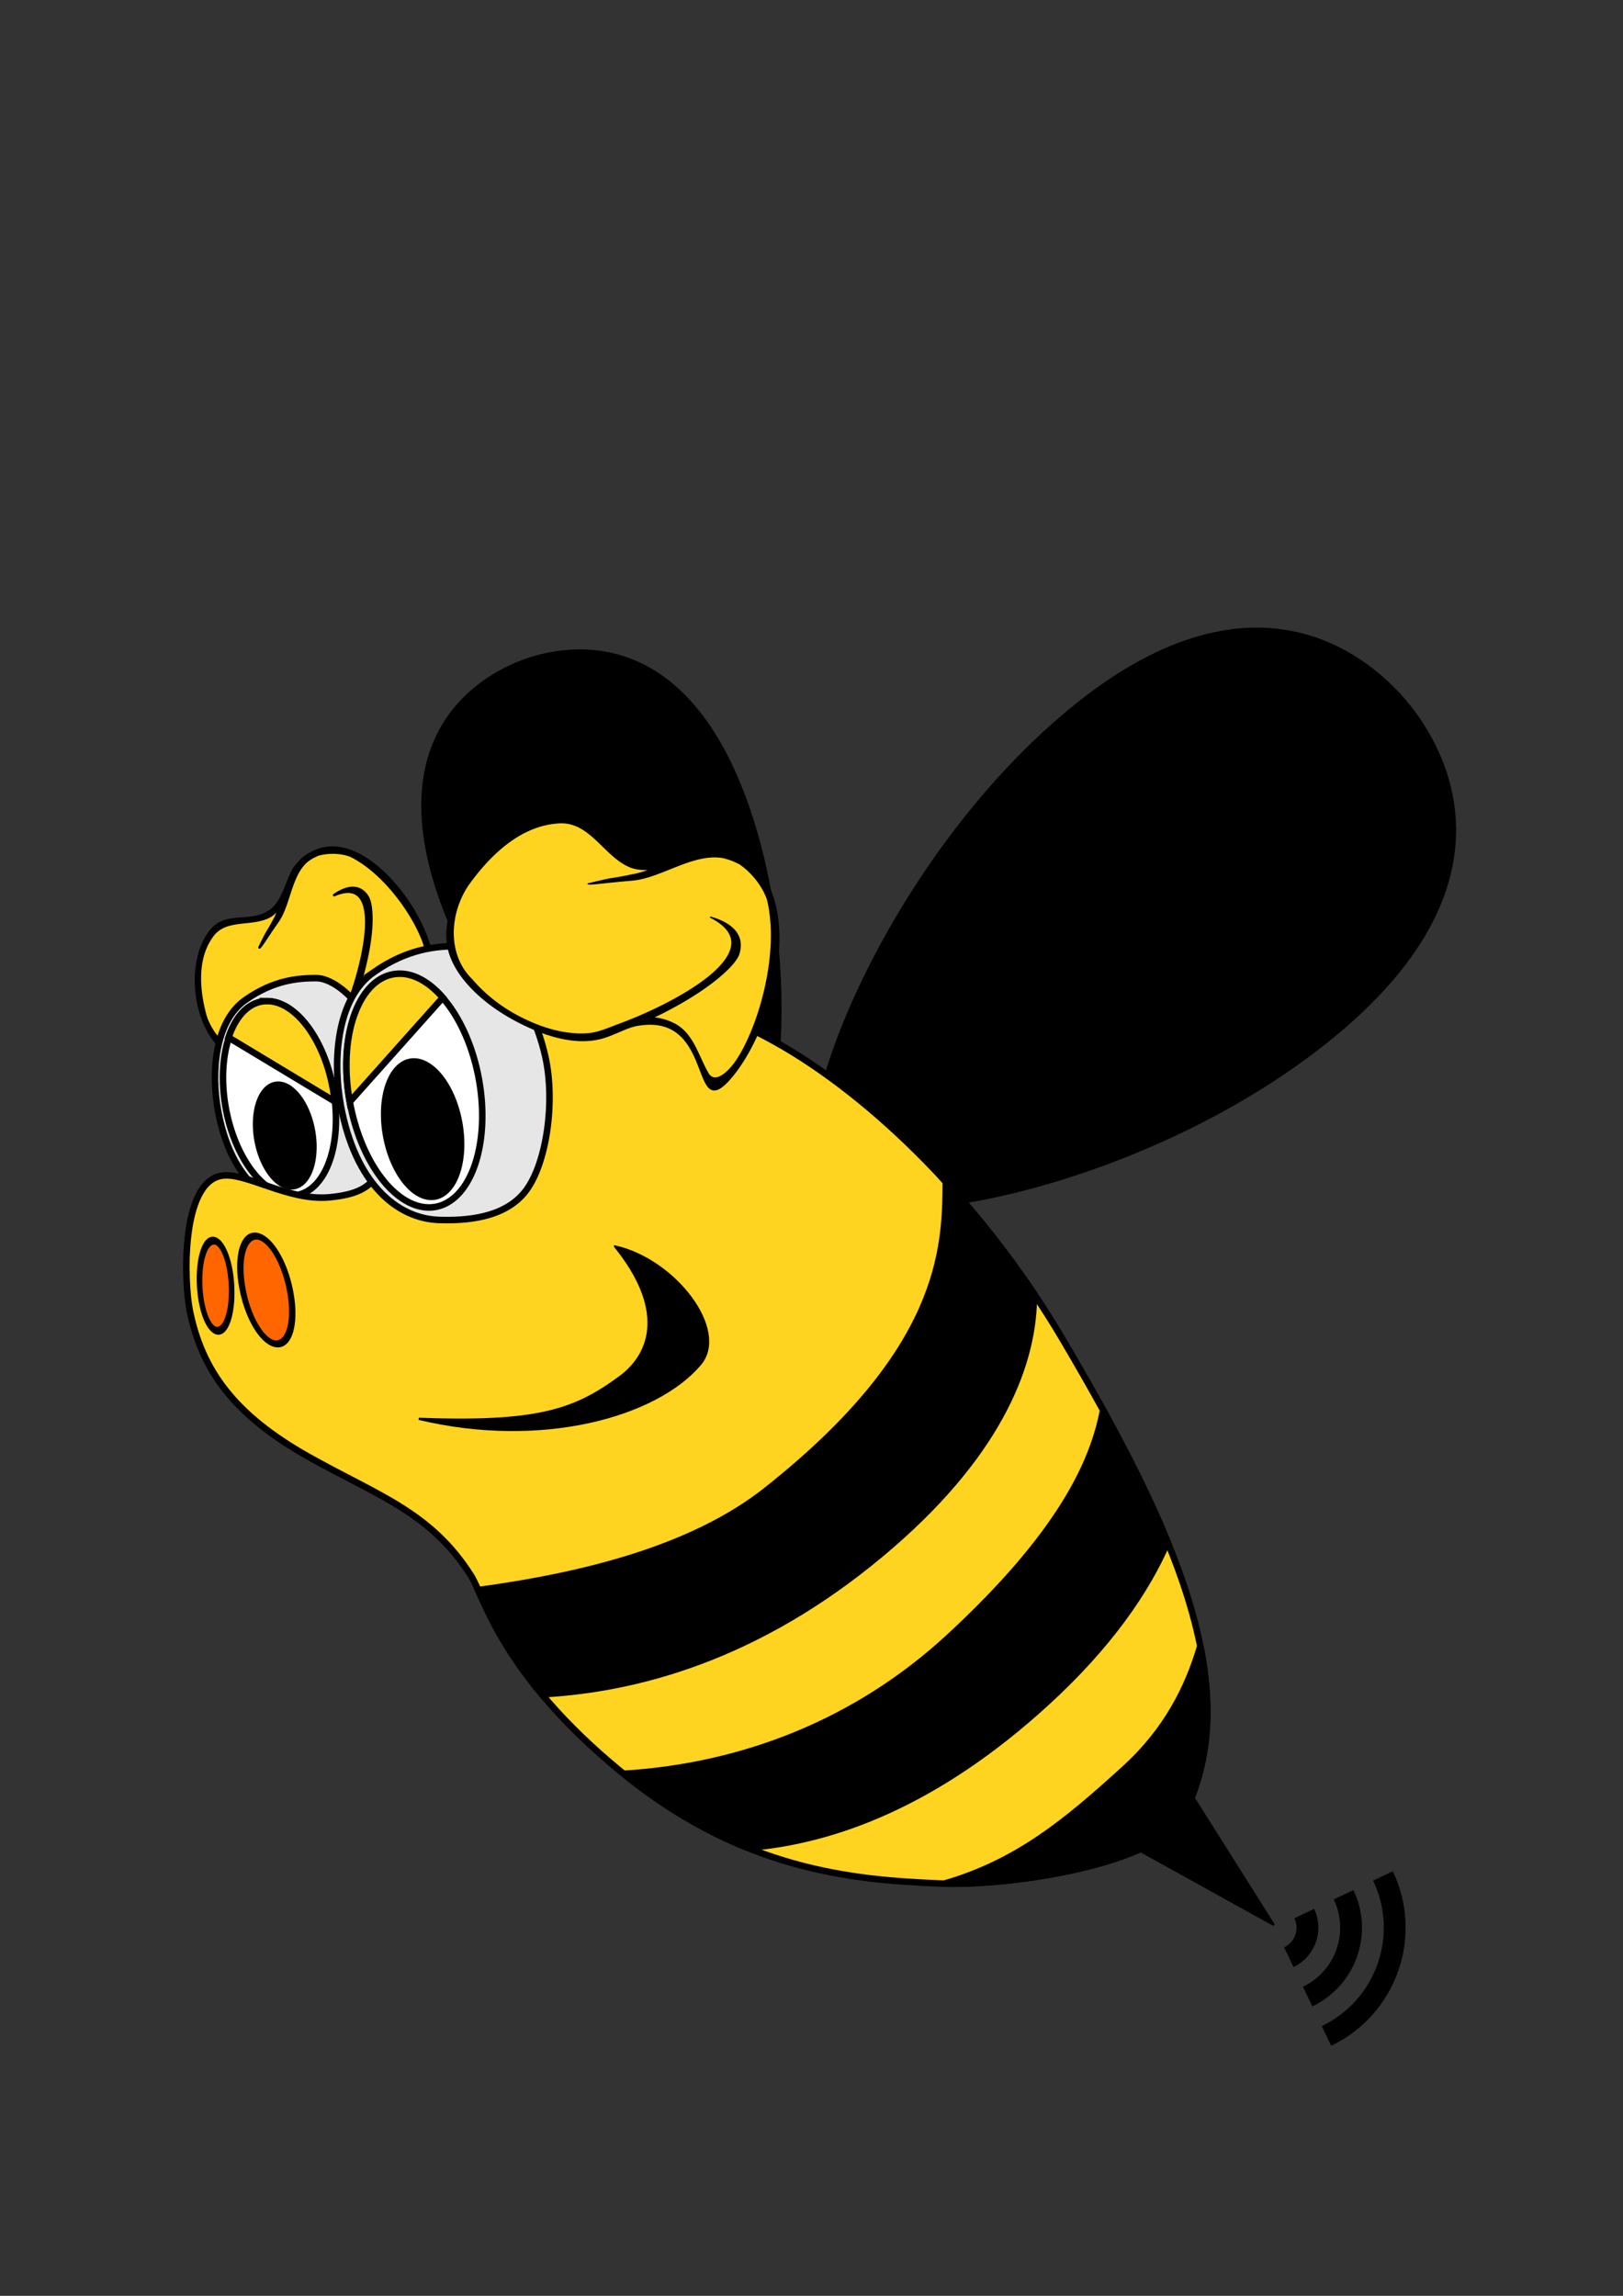 <?xml version="1.0" encoding="UTF-8" standalone="no"?>
<!-- Created with Inkscape (http://www.inkscape.org/) -->

<svg
   xmlns:dc="http://purl.org/dc/elements/1.1/"
   xmlns:cc="http://creativecommons.org/ns#"
   xmlns:rdf="http://www.w3.org/1999/02/22-rdf-syntax-ns#"
   xmlns:svg="http://www.w3.org/2000/svg"
   xmlns="http://www.w3.org/2000/svg"
   xmlns:sodipodi="http://sodipodi.sourceforge.net/DTD/sodipodi-0.dtd"
   xmlns:inkscape="http://www.inkscape.org/namespaces/inkscape"
   width="744.094"
   height="1052.362"
   id="svg2"
   version="1.1"
   inkscape:version="0.48.5 r10040"
   sodipodi:docname="pig.svg">
  <rect width="100%" height="100%" fill="#333333" stroke="none"/>
  <defs
     id="defs4" />
  <sodipodi:namedview
     id="base"
     pagecolor="#ffffff"
     bordercolor="#666666"
     borderopacity="1.0"
     inkscape:pageopacity="0.0"
     inkscape:pageshadow="2"
     inkscape:zoom="2.8284271"
     inkscape:cx="599.4953"
     inkscape:cy="235.34252"
     inkscape:document-units="px"
     inkscape:current-layer="layer13"
     showgrid="false"
     inkscape:window-width="1680"
     inkscape:window-height="964"
     inkscape:window-x="-4"
     inkscape:window-y="-4"
     inkscape:window-maximized="1">
    <inkscape:grid
       type="xygrid"
       id="grid2985" />
  </sodipodi:namedview>
  <g
     inkscape:groupmode="layer"
     id="layer13"
     inkscape:label="String">
    <path
       style="fill:#000000;fill-opacity:1;stroke:none"
       d="m 638.545,857.735 -9.021,4.314 c 11.913,24.912 1.376,54.765 -23.537,66.679 l 4.314,9.022 c 29.895,-14.296 42.54,-50.12 28.244,-80.014 z m -18.043,8.628 -9.022,4.314 c 7.148,14.947 0.825,32.859 -14.122,40.007 l 4.314,9.021 c 19.93,-9.531 28.36,-33.413 18.829,-53.343 z m -18.043,8.628 -9.022,4.314 c 2.383,4.982 0.275,10.953 -4.707,13.336 l 4.314,9.022 c 9.965,-4.765 14.18,-16.707 9.415,-26.671 z"
       id="path4880-3"
       inkscape:connector-curvature="0" />
    <path
       style="fill:#000000;stroke:#000000;stroke-width:1px;stroke-linecap:butt;stroke-linejoin:miter;stroke-opacity:1"
       d="m 543,817.362 41,65 -74,-41 z"
       id="path4866"
       inkscape:connector-curvature="0"
       sodipodi:nodetypes="cccc" />
  </g>
  <g
     inkscape:groupmode="layer"
     id="layer12"
     inkscape:label="Wings">
    <path
       style="fill:#000000;fill-opacity:1;stroke:none"
       d="m 613.053,474.255 c -84.404,70.258 -215.705,95.74 -236.33,70.963 -20.624,-24.777 28.254,-149.277 112.659,-219.535 84.404,-70.258 137.806,-25.656 155.853,-3.975 18.048,21.682 52.222,82.288 -32.182,152.546 z"
       id="path4789"
       inkscape:connector-curvature="0"
       sodipodi:nodetypes="szszs" />
    <path
       style="fill:#000000;fill-opacity:1;stroke:none"
       d="m 341.419,364.029 c 29.838,78.652 15.552,180.104 -7.537,188.863 -23.088,8.759 -101.071,-57.689 -130.909,-136.341 -29.838,-78.652 15.782,-106.207 35.986,-113.871 20.204,-7.665 72.621,-17.303 102.46,61.349 z"
       id="path4789-7"
       inkscape:connector-curvature="0"
       sodipodi:nodetypes="szszs" />
  </g>
  <g
     style="display:inline"
     inkscape:label="Ears Bottom"
     id="g4752"
     inkscape:groupmode="layer"
     sodipodi:insensitive="true">
    <path
       sodipodi:nodetypes="sssssss"
       inkscape:connector-curvature="0"
       id="path4754"
       d="m 198.064,438.89 c -4.32,-24.516 -33.852,-59.508 -54.597,-47.976 -14.369,7.987 -10.378,20.244 -19.423,26.599 -9.096,6.391 -20.039,0.367 -27.157,8.906 -11.82,14.181 -8.208,45.324 7.027,55.751 16.055,10.988 52.698,-4.76 56.783,-19.798 11.502,-42.336 41.501,-0.021 37.367,-23.482 z"
       style="fill:#fed420;fill-opacity:1;stroke:none" />
    <path
       sodipodi:type="inkscape:offset"
       inkscape:radius="0.58420622"
       inkscape:original="M 153.03125 388.5625 C 150.22364 388.46745 147.44535 388.93059 144.78125 390.09375 C 139.01822 392.60993 138.54695 393.96154 136.03125 396.6875 C 131.88311 401.18235 130.78534 412.4415 124.03125 417.5 C 114.93543 423.89082 104.02357 417.86692 96.90625 426.40625 C 85.0864 440.58762 88.6713 471.72953 103.90625 482.15625 C 112.16708 487.80991 125.9022 486.41123 137.8125 481.625 C 147.79045 477.61528 157.48051 471.54991 161.15625 462.65625 C 162.72852 458.85202 166.53154 455.16613 168.53125 452.53125 C 180.90398 436.22855 201.75601 459.86556 198.0625 438.90625 C 194.40045 418.12547 172.68453 389.22788 153.03125 388.5625 z M 153.65625 390.8125 C 156.21736 390.92036 158.64441 391.39289 160.71875 392.1875 C 177.41379 400.41818 191.61092 421.94404 195.0625 434.25 C 196.06391 437.82037 196.83087 444.62658 192.09375 443.8125 C 185.49333 442.67821 179.41289 440.76756 172.75 443.9375 C 170.48815 445.01358 166.62915 449.06184 165.15625 450.71875 C 172.15296 427.07472 170.63354 414.42441 168.4375 410.96875 C 164.01039 404.00226 156.74713 407.85194 153.15625 410.34375 C 175.06102 400.83505 167.96907 436.44524 161.125 455.8125 C 159.81981 459.50587 158.91742 463.04737 156.875 465.90625 C 152.15469 472.51348 144.83536 477.04506 137.21875 480.125 C 131.27982 482.52655 124.91218 483.85015 118.59375 483.9375 C 107.04542 485.08349 97.24573 475.85537 94.0625 465.3125 C 90.93581 453.58739 89.6879 439.47934 97.1875 429.125 C 103.41938 420.18694 115.9635 424.6985 124.21875 419.65625 C 126.06193 418.37155 127.51356 416.74434 128.75 414.9375 C 128.05932 416.85354 127.27662 418.82745 126.21875 420.8125 C 121.38297 429.88668 124.22967 423.67843 118.96875 434.3125 C 120.27176 432.98865 120.85448 431.58062 127.25 422.375 C 132.65254 414.59864 133.01644 401.53193 140.34375 394.90625 C 142.10378 393.43329 143.98855 392.49061 145.875 391.6875 C 148.41406 390.97573 151.09514 390.70464 153.65625 390.8125 z "
       style="fill:#000000;fill-opacity:1;stroke:none;display:inline"
       id="path4878"
       d="m 153.062,387.969 c -2.885,-0.098 -5.752,0.394 -8.5,1.594 -5.823,2.542 -6.494,4.037 -8.969,6.719 -2.222,2.407 -3.497,6.389 -5.125,10.375 -1.628,3.986 -3.559,7.961 -6.781,10.375 -4.387,3.083 -9.222,3.169 -14,3.531 -4.778,0.362 -9.523,1.034 -13.219,5.469 -6.063,7.275 -8.119,18.737 -6.781,29.719 1.338,10.982 6.051,21.521 13.875,26.875 8.547,5.849 22.451,4.361 34.469,-0.469 10.046,-4.037 19.878,-10.139 23.656,-19.281 1.496,-3.62 5.256,-7.29 7.312,-10 3.004,-3.959 6.424,-5.422 9.938,-5.812 3.513,-0.39 7.127,0.342 10.281,0.969 3.154,0.627 5.903,1.237 7.844,0.062 0.97,-0.587 1.615,-1.655 1.875,-3.156 0.26,-1.501 0.156,-3.468 -0.312,-6.125 -1.857,-10.539 -8.221,-23.022 -16.625,-33 -8.404,-9.978 -18.832,-17.502 -28.938,-17.844 z m 0.562,3.438 c 2.494,0.105 4.845,0.551 6.844,1.312 0.009,0.003 0.022,-0.003 0.031,0 8.216,4.058 15.883,11.422 21.906,19.312 6.029,7.898 10.4,16.337 12.094,22.375 0.485,1.73 0.912,4.288 0.656,6.188 -0.128,0.95 -0.431,1.712 -0.875,2.156 -0.444,0.444 -1.041,0.681 -2.094,0.5 -6.552,-1.126 -12.818,-3.112 -19.688,0.156 -1.271,0.605 -2.801,1.911 -4.25,3.281 -0.8,0.757 -1.285,1.346 -1.938,2.031 3.03,-10.766 4.292,-19.251 4.5,-25.438 0.222,-6.613 -0.637,-10.676 -1.875,-12.625 -2.317,-3.646 -5.553,-4.551 -8.531,-4.125 -2.979,0.426 -5.763,2.073 -7.594,3.344 a 0.584,0.584 0 0 0 0.562,1 c 2.682,-1.164 4.892,-1.626 6.656,-1.531 1.765,0.095 3.098,0.725 4.156,1.781 2.116,2.112 3.102,6.127 3.156,11.125 0.108,9.995 -3.376,23.738 -6.781,33.375 -1.316,3.724 -2.199,7.198 -4.156,9.938 -4.628,6.478 -11.854,10.977 -19.406,14.031 -5.874,2.375 -12.164,3.664 -18.406,3.75 a 0.584,0.584 0 0 0 -0.062,0 c -11.209,1.112 -20.792,-7.872 -23.906,-18.188 -3.107,-11.65 -4.302,-25.562 3.031,-35.688 2.984,-4.28 7.468,-5.354 12.375,-5.969 4.907,-0.615 10.194,-0.714 14.5,-3.344 a 0.584,0.584 0 0 0 0.031,-0.031 c 0.789,-0.55 1.464,-1.157 2.125,-1.812 -0.331,0.747 -0.569,1.468 -0.969,2.219 -2.414,4.53 -2.908,5.227 -3.469,6.156 -0.561,0.929 -1.181,2.055 -3.812,7.375 a 0.584,0.584 0 0 0 0.938,0.656 c 1.387,-1.409 1.955,-2.804 8.344,-12 2.785,-4.009 4.23,-9.265 5.906,-14.312 1.676,-5.048 3.599,-9.875 7.125,-13.062 1.671,-1.394 3.447,-2.31 5.281,-3.094 2.473,-0.693 5.091,-0.949 7.594,-0.844 z" />
  </g>
  <g
     style="display:inline"
     inkscape:label="Googles Bottom"
     id="g4768"
     inkscape:groupmode="layer"
     sodipodi:insensitive="true">
    <path
       sodipodi:nodetypes="ssszsss"
       inkscape:connector-curvature="0"
       id="path4770"
       d="m 112.5,458.362 c -14.043,9.835 -15.79,33.354 -12.5,51 5.5,29.5 21.384,43 37.5,43.5 9.995,0.31 24.989,-0.573 33,-11 8.011,-10.427 11.42,-34.199 7.5,-51.5 -5.951,-26.26 -23,-42 -33,-42 -8.333,0 -19.388,0.817 -32.5,10 z"
       style="fill:#e6e6e6;stroke:#000000;stroke-width:3;stroke-linecap:butt;stroke-linejoin:miter;stroke-miterlimit:4;stroke-opacity:1;stroke-dasharray:none" />
    <path
       transform="matrix(0.984,-0.18,0.18,0.984,-185.494,39.83)"
       d="m 250,512.362 a 25,45 0 1 1 -50,0 25,45 0 1 1 50,0 z"
       sodipodi:ry="45"
       sodipodi:rx="25"
       sodipodi:cy="512.36218"
       sodipodi:cx="225"
       id="path4776"
       style="fill:#ffffff;fill-opacity:1;stroke:#000000;stroke-width:3;stroke-miterlimit:4;stroke-opacity:1;stroke-dasharray:none"
       sodipodi:type="arc" />
  </g>
  <g
     style="display:inline"
     inkscape:label="Eyeballs Bottom"
     id="g4762"
     inkscape:groupmode="layer">
    <path
       transform="matrix(0.708,-0.129,0.129,0.708,-31.629,183.864)"
       d="m 250,512.362 a 25,45 0 1 1 -50,0 25,45 0 1 1 50,0 z"
       sodipodi:ry="45"
       sodipodi:rx="25"
       sodipodi:cy="512.36218"
       sodipodi:cx="225"
       id="path4764"
       style="fill:#000000;stroke:#000000;stroke-width:1.39;stroke-miterlimit:4;stroke-opacity:1;stroke-dasharray:none"
       sodipodi:type="arc" />
    <path
       transform="matrix(0.537,-0.098,0.098,0.537,-40.485,267.417)"
       d="m 250,512.362 a 25,45 0 1 1 -50,0 25,45 0 1 1 50,0 z"
       sodipodi:ry="45"
       sodipodi:rx="25"
       sodipodi:cy="512.36218"
       sodipodi:cx="225"
       id="path4766"
       style="fill:#000000;fill-opacity:1;stroke:#000000;stroke-width:1.832;stroke-miterlimit:4;stroke-opacity:1;stroke-dasharray:none"
       sodipodi:type="arc" />
  </g>
  <g
     style="display:inline"
     inkscape:label="Eye Shades Bottom"
     id="g4778"
     inkscape:groupmode="layer"
     sodipodi:insensitive="true">
    <path
       inkscape:connector-curvature="0"
       id="path4780"
       d="m 183.25,446.312 c -1.026,6e-5 -2.043,0.095 -3.062,0.281 -16.295,2.98 -25.176,29.144 -19.844,58.469 L 203,457.281 c -6.011,-6.913 -12.912,-10.969 -19.75,-10.969 z"
       style="fill:#fed420;fill-opacity:1;stroke:#000000;stroke-width:3;stroke-miterlimit:4;stroke-opacity:1;stroke-dasharray:none" />
    <path
       inkscape:connector-curvature="0"
       id="path4782"
       d="m 122.469,458.875 c -0.854,5e-5 -1.714,0.064 -2.562,0.219 -6.869,1.256 -12.158,7.479 -15.125,16.469 l 48.656,29.312 c -0.204,-1.973 -0.474,-3.978 -0.844,-6 -4.191,-22.919 -17.31,-40.001 -30.125,-40 z"
       style="fill:#fed420;fill-opacity:1;stroke:#000000;stroke-width:3;stroke-miterlimit:4;stroke-opacity:1;stroke-dasharray:none" />
  </g>
  <g
     inkscape:groupmode="layer"
     id="layer4"
     inkscape:label="Body Smooth"
     style="display:inline">
    <path
       style="fill:#fed420;fill-opacity:1;stroke:#000000;stroke-width:3;stroke-linecap:butt;stroke-linejoin:miter;stroke-miterlimit:4;stroke-opacity:1;stroke-dasharray:none"
       d="m 355,477.362 c 45,25 95.978,74.963 132.667,137.333 50,85 84.333,159.333 55,217.333 -11.283,22.309 -79.193,32.667 -111.667,31.333 -39.966,-1.641 -91,-6 -146,-51 -55,-45 -63.021,-80.553 -69,-90 C 197.437,693.033 173.235,685.647 141.333,667.696 107.302,648.546 92.518,628.081 87,600.696 84.346,587.523 82.886,542.391 101.364,538.977 c 11.055,-2.042 30.448,11.634 49.636,9.849 25.115,-2.336 23.158,-12.976 33,-40.131 14.339,-39.562 13.494,-54.946 48,-58 37.667,-3.333 78,1.667 123,26.667 z"
       id="path3044-4"
       inkscape:connector-curvature="0"
       sodipodi:nodetypes="zssszsssssssz" />
  </g>
  <g
     inkscape:groupmode="layer"
     id="layer11"
     inkscape:label="Cheek"
     sodipodi:insensitive="true">
    <path
       style="fill:#000000;stroke:#000000;stroke-width:1px;stroke-linecap:butt;stroke-linejoin:miter;stroke-opacity:1"
       d="m 282,571.362 c 27.439,6.117 52.186,38.425 39,54 -20.133,23.78 -72.589,38.441 -129,25 55.042,2.061 71.586,-4.094 92,-19 15.446,-11.278 20.718,-31.921 -2,-60 z"
       id="path4787"
       inkscape:connector-curvature="0"
       sodipodi:nodetypes="cscsc" />
  </g>
  <g
     inkscape:groupmode="layer"
     id="layer5"
     inkscape:label="Googles"
     style="display:inline"
     sodipodi:insensitive="true">
    <path
       style="fill:#e6e6e6;stroke:#000000;stroke-width:3;stroke-linecap:butt;stroke-linejoin:miter;stroke-miterlimit:4;stroke-opacity:1;stroke-dasharray:none"
       d="m 171.296,445.699 c -16.867,11.812 -18.965,40.061 -15.014,61.256 6.606,35.432 25.685,51.647 45.041,52.248 12.005,0.372 30.014,-0.689 39.636,-13.212 9.622,-12.524 13.717,-41.076 9.008,-61.857 -7.147,-31.541 -27.625,-50.446 -39.636,-50.446 -10.009,0 -23.287,0.982 -39.036,12.011 z"
       id="path3066-8"
       inkscape:connector-curvature="0"
       sodipodi:nodetypes="ssszsss" />
    <path
       sodipodi:type="arc"
       style="fill:#ffffff;stroke:#000000;stroke-width:2.498;stroke-miterlimit:4;stroke-opacity:1;stroke-dasharray:none"
       id="path3110-8"
       sodipodi:cx="225"
       sodipodi:cy="512.36218"
       sodipodi:rx="25"
       sodipodi:ry="45"
       d="m 250,512.362 a 25,45 0 1 1 -50,0 25,45 0 1 1 50,0 z"
       transform="matrix(1.182,-0.216,0.216,1.182,-186.624,-56.998)" />
  </g>
  <g
     inkscape:groupmode="layer"
     id="layer6"
     inkscape:label="Eye Shades"
     style="display:inline">
    <path
       style="fill:#fed420;fill-opacity:1;stroke:#000000;stroke-width:3;stroke-miterlimit:4;stroke-opacity:1;stroke-dasharray:none"
       d="m 183.25,446.312 c -1.026,6e-5 -2.043,0.095 -3.062,0.281 -16.295,2.98 -25.176,29.144 -19.844,58.469 L 203,457.281 c -6.011,-6.913 -12.912,-10.969 -19.75,-10.969 z"
       id="path3110-8-1"
       inkscape:connector-curvature="0" />
  </g>
  <g
     inkscape:groupmode="layer"
     id="layer7"
     inkscape:label="Eyeballs"
     style="display:inline">
    <path
       sodipodi:type="arc"
       style="fill:#000000;stroke:#000000;stroke-width:1.39;stroke-miterlimit:4;stroke-opacity:1;stroke-dasharray:none"
       id="path3110-8-2"
       sodipodi:cx="225"
       sodipodi:cy="512.36218"
       sodipodi:rx="25"
       sodipodi:ry="45"
       d="m 250,512.362 a 25,45 0 1 1 -50,0 25,45 0 1 1 50,0 z"
       transform="matrix(0.708,-0.129,0.129,0.708,-31.629,183.864)" />
  </g>
  <g
     inkscape:groupmode="layer"
     id="layer8"
     inkscape:label="Nose"
     style="display:inline">
    <path
       sodipodi:type="arc"
       style="fill:#ff6600;fill-opacity:1;stroke:#000000;stroke-width:3.357;stroke-miterlimit:4;stroke-opacity:1;stroke-dasharray:none"
       id="path4107-6-1"
       sodipodi:cx="191"
       sodipodi:cy="612.36218"
       sodipodi:rx="9.666667"
       sodipodi:ry="19.333334"
       d="m 200.667,612.362 a 9.667,19.333 0 1 1 -19.333,0 9.667,19.333 0 1 1 19.333,0 z"
       transform="matrix(0.761,0.212,0.014,1.053,-55.081,-95.964)" />
    <path
       sodipodi:type="arc"
       style="fill:#ff6600;fill-opacity:1;stroke:#000000;stroke-width:2.523;stroke-miterlimit:4;stroke-opacity:1;stroke-dasharray:none"
       id="path4107-6-1-2"
       sodipodi:cx="191"
       sodipodi:cy="612.36218"
       sodipodi:rx="9.666667"
       sodipodi:ry="19.333334"
       d="m 200.667,612.362 a 9.667,19.333 0 1 1 -19.333,0 9.667,19.333 0 1 1 19.333,0 z"
       transform="matrix(1.131,0.07,0.236,1.265,-238.447,-196.697)" />
  </g>
  <g
     inkscape:groupmode="layer"
     id="layer9"
     inkscape:label="Ears"
     style="display:inline"
     sodipodi:insensitive="true">
    <path
       style="fill:#fed420;fill-opacity:1;stroke:none;display:inline"
       d="m 335.113,493.939 c 22.415,-26.431 33.627,-89.184 2.825,-101.146 -21.334,-8.285 -30.912,6.89 -45.764,2.855 -14.935,-4.058 -18.216,-21.137 -33.692,-21.165 -25.701,-0.046 -55.844,31.521 -53.461,57.112 2.511,26.968 51.968,52.207 71.708,43.208 55.574,-25.335 36.934,44.431 58.384,19.136 z"
       id="path4579-2-1"
       inkscape:connector-curvature="0"
       sodipodi:nodetypes="sssssss" />
    <path
       sodipodi:type="inkscape:offset"
       inkscape:radius="0.28266686"
       inkscape:original="M 258.5 374.5 C 232.79861 374.4536 202.64855 406.003 205.03125 431.59375 C 206.32321 445.46979 219.99945 458.90682 235.71875 467.40625 C 248.88775 474.52671 264.04911 479.53574 276.84375 475.5625 C 282.31662 473.86296 287.37575 470.85631 291.90625 470.03125 C 328.53569 463.36056 315.96188 516.56599 335.125 493.96875 C 356.83915 468.36334 368.92208 408.05055 340 393.5 C 332.17942 389.5655 330.28208 390.2074 325.125 389.9375 C 316.6215 389.49248 303.58121 398.3598 292.15625 395.625 C 277.22159 391.56706 273.97611 374.52798 258.5 374.5 z M 255.84375 377.1875 C 270.9594 375.9125 277.28857 393.39294 290.03125 397.75 C 293.04657 398.58148 296.05886 398.689 299.09375 398.40625 C 296.42732 399.37066 293.62945 400.27374 290.5625 400.90625 C 276.54277 403.7976 285.72477 401.33288 269.65625 405.15625 C 272.23305 405.37442 274.26471 404.74398 289.8125 403.40625 C 302.94627 402.27622 317.26171 391.01386 330.875 392.96875 C 334.01798 393.54375 336.71202 394.72512 339.25 396.03125 C 345.29118 400.20399 349.94976 406.54941 351.9375 412.40625 C 357.97084 437.60763 347.51652 471.92074 337.40625 486.5625 C 334.47294 490.81057 327.87257 497.73515 324.53125 491.9375 C 319.87565 483.85936 317.69611 473.28559 308.375 468.96875 C 305.21076 467.50332 302.17836 466.66638 299.09375 466.5625 C 323.01616 455.28662 336.9083 442.80051 338.65625 437.375 C 342.1801 426.43735 331.61257 422.06721 325.75 420.4375 C 355.41638 435.44116 310.95518 459.54237 284.125 469.4375 C 279.00844 471.32451 274.40975 473.51982 269.53125 473.875 C 258.25639 474.69593 246.88552 470.88708 236.8125 465.46875 C 228.95825 461.24389 221.90073 455.59582 216.1875 448.90625 C 204.68895 437.55686 205.85189 418.84875 214.3125 406.0625 C 224.0896 392.28531 238.08371 378.36439 255.84375 377.1875 z "
       style="fill:#000000;fill-opacity:1;stroke:none;display:inline"
       id="path4876"
       d="m 258.5,374.219 c -12.967,-0.023 -26.976,7.908 -37.469,19.031 -10.493,11.123 -17.484,25.459 -16.281,38.375 1.307,14.043 15.075,27.505 30.844,36.031 13.2,7.137 28.424,12.199 41.344,8.188 5.516,-1.713 10.583,-4.721 15.031,-5.531 9.095,-1.656 15.039,0.387 19.25,4.031 4.211,3.644 6.683,8.908 8.594,13.719 0.955,2.405 1.776,4.713 2.625,6.625 0.849,1.912 1.701,3.436 2.812,4.344 1.111,0.908 2.494,1.128 4.125,0.375 1.631,-0.753 3.561,-2.41 5.969,-5.25 10.911,-12.866 19.374,-34.377 21.5,-54.531 1.063,-10.077 0.518,-19.816 -2.094,-27.969 -2.612,-8.153 -7.317,-14.73 -14.625,-18.406 -7.848,-3.948 -9.87,-3.325 -15,-3.594 -4.357,-0.228 -9.729,1.903 -15.469,3.719 -5.74,1.816 -11.816,3.314 -17.438,1.969 -7.376,-2.004 -11.848,-7.221 -16.469,-12 -4.621,-4.779 -9.408,-9.111 -17.25,-9.125 z m 0.062,3.219 c 6.066,0.406 10.643,3.976 15.062,8.125 5.05,4.742 9.845,10.257 16.312,12.469 a 0.283,0.283 0 0 0 0.031,0 c 2.343,0.646 4.657,0.845 7,0.781 -2.052,0.69 -4.177,1.34 -6.469,1.812 -7.006,1.445 -8.181,1.557 -9.656,1.781 -1.475,0.225 -3.214,0.557 -11.25,2.469 a 0.283,0.283 0 0 0 -0.219,0.312 0.283,0.283 0 0 0 0.062,0.156 0.283,0.283 0 0 0 0.094,0.062 0.283,0.283 0 0 0 0.094,0.031 c 2.635,0.223 4.676,-0.413 20.219,-1.75 6.638,-0.571 13.524,-3.697 20.438,-6.406 6.903,-2.705 13.824,-4.984 20.531,-4.031 0.01,0.001 0.021,-0.001 0.031,0 3.076,0.567 5.742,1.711 8.25,3 0.012,0.008 0.019,0.023 0.031,0.031 5.96,4.129 10.565,10.418 12.531,16.188 0.002,0.01 -0.002,0.021 0,0.031 2.993,12.53 1.895,27.357 -1.219,40.875 -3.116,13.529 -8.228,25.758 -13.25,33.031 -1.451,2.102 -3.845,4.876 -6.219,6.375 -1.187,0.75 -2.364,1.154 -3.406,1.062 -1.042,-0.092 -1.978,-0.669 -2.781,-2.062 -2.311,-4.009 -4.038,-8.657 -6.344,-12.875 -2.306,-4.218 -5.205,-7.996 -9.938,-10.188 -2.849,-1.32 -5.62,-2.109 -8.406,-2.344 11.545,-5.516 20.752,-11.285 27.281,-16.375 3.351,-2.612 6.001,-5.031 7.938,-7.156 1.937,-2.126 3.164,-3.945 3.625,-5.375 1.791,-5.558 -0.039,-9.534 -3.031,-12.25 -2.992,-2.716 -7.142,-4.242 -10.094,-5.062 a 0.283,0.283 0 0 0 -0.344,0.312 0.283,0.283 0 0 0 0.062,0.156 0.283,0.283 0 0 0 0.094,0.062 c 3.682,1.862 6.184,3.872 7.719,5.938 1.535,2.066 2.108,4.178 1.906,6.375 -0.404,4.393 -3.958,9.078 -9.312,13.625 -10.709,9.094 -28.514,17.623 -41.906,22.562 -5.132,1.893 -9.724,4.056 -14.531,4.406 -11.198,0.815 -22.519,-2.973 -32.562,-8.375 -7.824,-4.209 -14.842,-9.838 -20.531,-16.5 a 0.283,0.283 0 0 0 -0.031,0 c -11.381,-11.234 -10.21,-29.81 -1.812,-42.5 l -0.031,0 c 9.755,-13.747 23.721,-27.582 41.344,-28.75 0.931,-0.079 1.821,-0.089 2.688,-0.031 z" />
  </g>
  <g
     inkscape:groupmode="layer"
     id="layer10"
     inkscape:label="Stripes"
     style="display:inline">
    <path
       style="fill:#000000;fill-opacity:1;stroke:#000000;stroke-width:3;stroke-miterlimit:4;stroke-opacity:1;stroke-dasharray:none"
       d="m 433.625,541.688 c -0.089,30.836 -1.339,77.53 -82.312,141.531 -33.71,26.644 -83.44,39.061 -132.094,45.656 4.315,9.621 11.395,26.365 29.219,47.75 48.662,-2.61 104.772,-20.21 160.656,-68.812 49.572,-43.112 65.219,-83.541 64.875,-114.875 -12.486,-18.579 -26.147,-35.794 -40.344,-51.25 z"
       id="path4351-5-7-6"
       inkscape:connector-curvature="0" />
    <path
       style="fill:#000000;fill-opacity:1;stroke:#000000;stroke-width:3;stroke-miterlimit:4;stroke-opacity:1;stroke-dasharray:none"
       d="m 505.75,646.375 c -4.785,25.176 -20.653,57.806 -70.312,103.781 -43.235,40.027 -95.831,59.667 -149.531,62.938 19.565,15.862 38.614,26.582 56.844,33.906 0.009,0.004 0.022,-0.004 0.031,0 39.648,-3.154 86.663,-20.55 137,-66.594 28.227,-25.82 45.672,-50.848 55.5,-73.625 C 527.367,687.442 517.263,667.279 505.75,646.375 z"
       id="path4351-5-7-6-7"
       inkscape:connector-curvature="0" />
    <path
       style="fill:#000000;fill-opacity:1;stroke:#000000;stroke-width:3;stroke-miterlimit:4;stroke-opacity:1;stroke-dasharray:none"
       d="m 550.312,754.562 c -5.594,18.969 -15.329,38.587 -34.531,56.094 -27.004,24.62 -49.331,43.047 -82.75,52.75 33.181,0.846 98.569,-9.514 109.625,-31.375 11.785,-23.303 13.312,-49.26 7.656,-77.469 z"
       id="path4351-5-7-6-7-9"
       inkscape:connector-curvature="0" />
  </g>
</svg>
